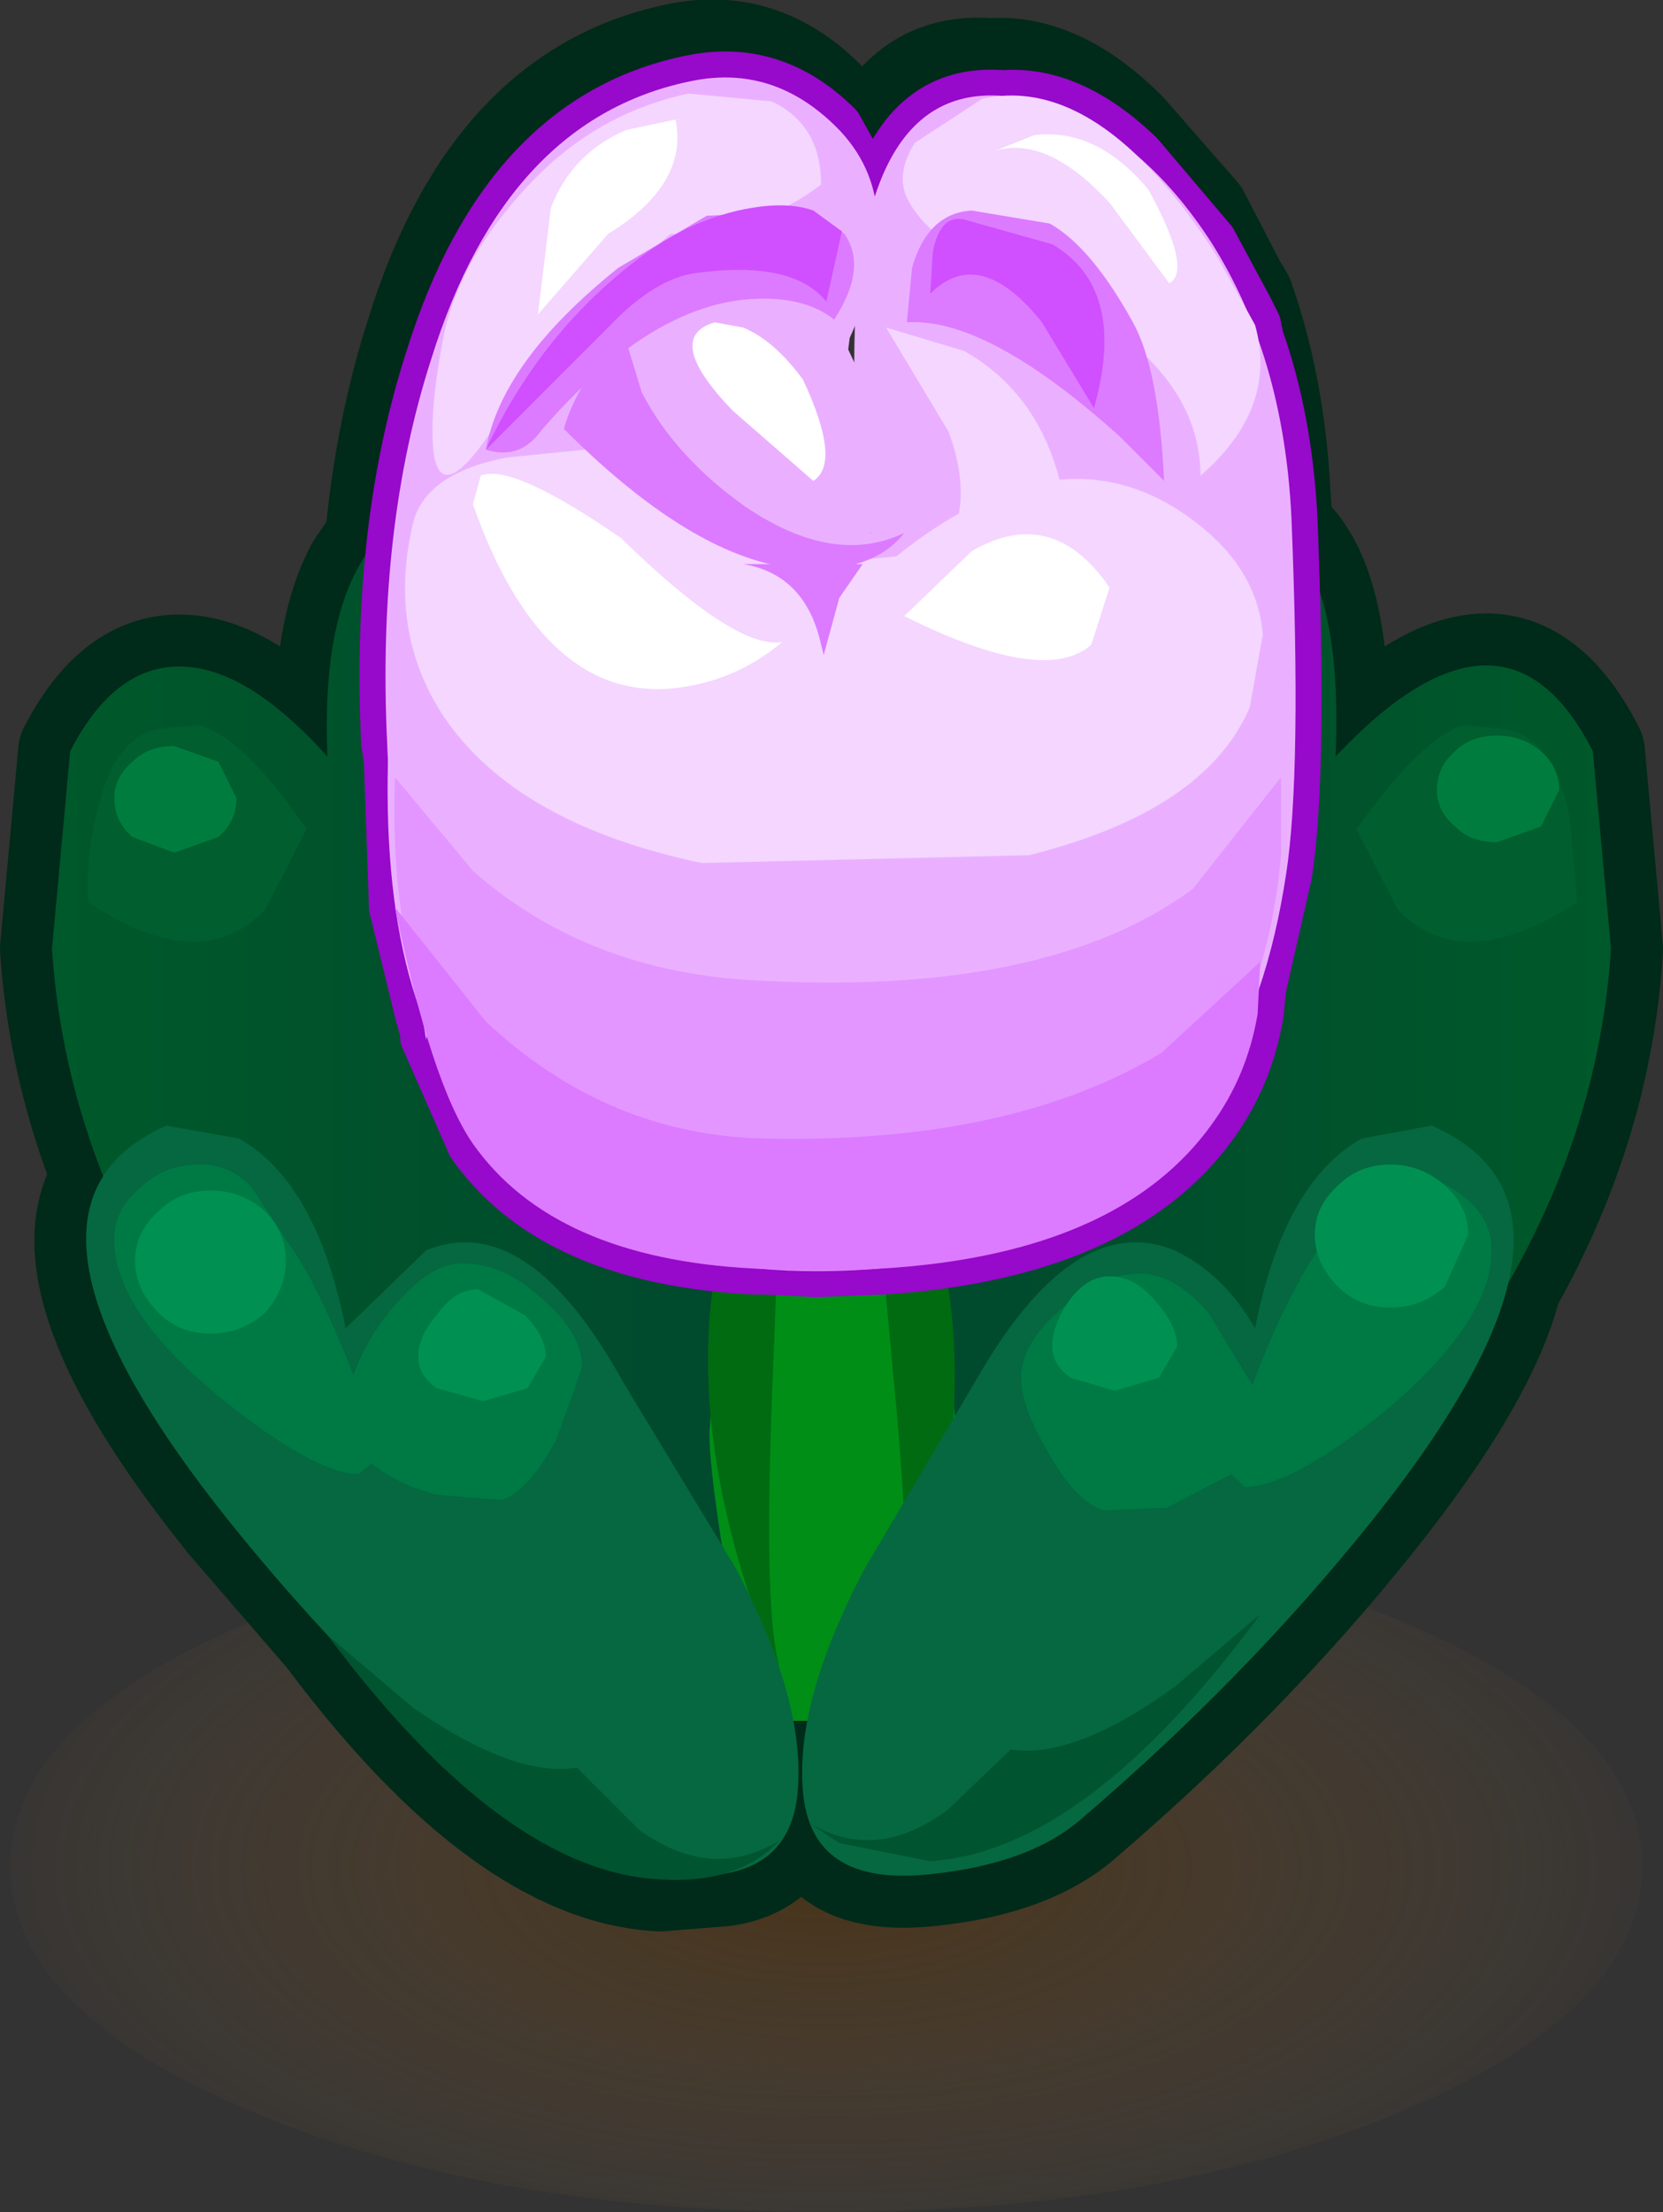 <?xml version="1.0" encoding="UTF-8" standalone="no"?>
<svg xmlns:xlink="http://www.w3.org/1999/xlink" height="42.55px" width="32.0px" xmlns="http://www.w3.org/2000/svg">
  <rect width="100%" height="100%" fill="#333333" stroke="none"/>
  <g transform="matrix(1.0, 0.0, 0.0, 1.0, 1.0, 6.0)">
    <path d="M14.9 23.25 Q21.4 23.25 26.0 25.2 30.6 27.15 30.6 29.9 30.6 32.65 26.0 34.6 21.4 36.55 14.9 36.55 8.45 36.55 3.8 34.6 -0.8 32.65 -0.8 29.9 -0.8 27.15 3.8 25.2 8.45 23.25 14.9 23.25" fill="url(#gradient0)" fill-rule="evenodd" stroke="none"/>
    <path d="M18.05 -4.65 Q19.35 -4.75 20.65 -3.45 L22.05 -1.85 22.75 -0.5 22.9 -0.25 23.0 0.05 Q23.5 1.6 23.6 3.45 L23.65 4.2 Q24.85 5.15 24.7 8.55 27.95 5.1 29.65 8.45 L30.0 12.25 Q29.8 15.6 28.05 18.7 27.6 20.5 25.4 23.25 23.0 26.25 19.85 28.95 18.85 29.85 16.9 30.05 15.05 30.25 14.6 29.1 L14.45 28.45 14.55 27.1 14.3 27.1 14.35 28.45 Q14.25 29.85 12.95 30.05 L11.7 30.15 Q8.7 30.0 5.3 25.45 L3.4 23.25 Q-0.3 18.65 1.0 16.65 0.15 14.5 0.0 12.25 L0.35 8.45 Q1.3 6.6 2.8 6.85 3.95 7.05 5.3 8.55 5.2 6.15 5.9 4.9 L6.25 4.4 Q6.45 2.25 7.05 0.4 8.5 -4.25 12.1 -4.95 13.65 -5.25 14.85 -4.05 L15.6 -2.7 Q16.25 -4.8 18.05 -4.65 Z" fill="none" stroke="#002a19" stroke-linecap="round" stroke-linejoin="round" stroke-width="2.0"/>
    <path d="M5.9 4.9 Q6.8 3.25 9.0 4.15 L11.75 6.8 Q14.5 10.45 14.75 15.5 L14.9 20.1 Q14.85 25.0 13.95 26.75 L14.0 26.95 14.0 28.05 Q13.65 29.15 11.95 28.95 10.25 28.75 6.65 24.75 L3.4 20.8 Q0.3 16.8 0.0 12.25 L0.35 8.45 Q1.3 6.6 2.8 6.85 3.95 7.05 5.3 8.55 5.2 6.15 5.9 4.9" fill="url(#gradient1)" fill-rule="evenodd" stroke="none"/>
    <path d="M5.95 7.7 Q5.9 6.85 6.1 6.05 6.45 4.35 7.55 4.35 L8.15 4.3 Q8.95 4.6 10.2 6.3 L9.4 7.85 Q8.15 9.15 5.95 7.7" fill="#005e2f" fill-rule="evenodd" stroke="none"/>
    <path d="M8.85 5.5 L8.5 6.2 7.7 6.5 6.85 6.2 Q6.5 5.9 6.5 5.5 6.5 5.1 6.85 4.75 7.2 4.45 7.7 4.45 8.2 4.45 8.5 4.75 L8.85 5.5" fill="#007d3e" fill-rule="evenodd" stroke="none"/>
    <path d="M0.7 11.35 Q0.65 10.5 0.85 9.7 1.2 8.0 2.3 8.0 L2.85 7.95 Q3.7 8.2 4.9 9.95 L4.1 11.5 Q2.85 12.8 0.7 11.35" fill="#005e2f" fill-rule="evenodd" stroke="none"/>
    <path d="M21.0 4.15 Q24.95 2.55 24.7 8.55 27.95 5.1 29.65 8.45 L30.0 12.25 Q29.7 16.8 26.6 20.8 L23.35 24.75 Q19.75 28.75 18.05 28.95 16.35 29.15 16.0 28.05 L16.0 26.95 16.1 26.75 Q15.2 25.0 15.15 20.1 L15.25 15.5 Q15.55 10.45 18.3 6.8 L21.0 4.15" fill="url(#gradient2)" fill-rule="evenodd" stroke="none"/>
    <path d="M16.35 27.1 L13.5 27.1 Q12.65 22.75 12.65 21.55 L13.15 15.65 16.8 15.65 17.1 18.05 17.4 21.55 16.35 27.1" fill="#008e17" fill-rule="evenodd" stroke="none"/>
    <path d="M14.0 26.05 Q13.4 24.9 13.0 23.2 12.2 19.8 13.1 17.1 L14.0 17.1 13.85 21.0 Q13.7 25.1 14.0 26.05" fill="#006b11" fill-rule="evenodd" stroke="none"/>
    <path d="M16.3 26.05 Q16.6 25.1 16.25 21.1 L15.9 17.35 16.85 17.1 Q17.75 19.8 17.1 23.2 16.8 24.9 16.3 26.05" fill="#006b11" fill-rule="evenodd" stroke="none"/>
    <path d="M24.2 7.5 Q22.0 8.95 20.75 7.7 L19.95 6.15 Q21.2 4.4 22.0 4.1 L22.55 4.15 Q23.7 4.2 24.05 5.85 L24.2 7.5" fill="#005e2f" fill-rule="evenodd" stroke="none"/>
    <path d="M23.7 5.5 L23.35 6.2 22.5 6.5 Q22.0 6.5 21.7 6.2 21.35 5.9 21.35 5.5 21.35 5.1 21.7 4.75 22.0 4.45 22.5 4.45 23.0 4.45 23.35 4.75 L23.7 5.5" fill="#007d3e" fill-rule="evenodd" stroke="none"/>
    <path d="M3.4 23.25 Q-1.4 17.25 2.2 15.65 L3.6 15.9 Q5.1 16.75 5.65 19.55 L7.2 18.05 Q9.15 17.25 11.0 20.6 L13.15 24.15 Q14.5 26.7 14.35 28.45 14.2 30.3 11.9 30.05 9.95 29.85 8.95 28.95 5.8 26.25 3.4 23.25" fill="#056840" fill-rule="evenodd" stroke="none"/>
    <path d="M21.6 18.05 Q22.55 18.5 23.15 19.55 23.7 16.75 25.2 15.9 L26.55 15.65 Q30.2 17.25 25.4 23.25 23.0 26.25 19.85 28.95 18.85 29.85 16.9 30.05 14.6 30.3 14.45 28.45 14.3 26.7 15.65 24.15 L17.75 20.6 Q19.65 17.25 21.6 18.05" fill="#056840" fill-rule="evenodd" stroke="none"/>
    <path d="M2.85 16.4 Q3.45 16.4 3.85 16.85 L4.5 17.85 Q5.05 18.55 5.8 20.45 6.1 19.65 6.65 19.05 7.3 18.3 7.9 18.3 8.7 18.3 9.45 19.0 10.2 19.65 10.2 20.3 L9.7 21.7 Q9.15 22.7 8.65 22.85 L7.4 22.75 Q6.65 22.55 6.15 22.15 L5.9 22.35 Q5.05 22.35 3.2 20.85 1.2 19.2 1.2 17.85 1.2 17.25 1.7 16.85 2.15 16.4 2.85 16.4" fill="#007a45" fill-rule="evenodd" stroke="none"/>
    <path d="M27.2 17.05 Q27.7 17.45 27.7 18.05 27.7 19.4 25.7 21.1 23.85 22.6 22.95 22.6 L22.7 22.35 21.45 23.0 20.25 23.05 Q19.7 22.9 19.15 21.9 18.65 21.05 18.65 20.5 18.65 19.85 19.4 19.2 20.15 18.5 20.95 18.5 21.6 18.5 22.25 19.25 L23.1 20.65 Q23.65 19.15 24.35 18.05 L25.0 17.1 Q25.4 16.6 26.0 16.6 26.7 16.6 27.2 17.05" fill="#007a45" fill-rule="evenodd" stroke="none"/>
    <path d="M4.5 18.25 Q4.5 18.8 4.1 19.25 3.65 19.65 3.05 19.65 2.45 19.65 2.05 19.25 1.6 18.8 1.6 18.25 1.6 17.7 2.05 17.3 2.45 16.9 3.05 16.9 3.65 16.9 4.1 17.3 4.5 17.7 4.5 18.25" fill="#009152" fill-rule="evenodd" stroke="none"/>
    <path d="M27.25 17.75 L26.8 18.75 Q26.35 19.15 25.75 19.15 25.15 19.15 24.75 18.75 24.3 18.3 24.3 17.75 24.3 17.2 24.75 16.8 25.15 16.4 25.75 16.4 26.35 16.4 26.8 16.8 27.25 17.2 27.25 17.75" fill="#009152" fill-rule="evenodd" stroke="none"/>
    <path d="M9.5 20.1 L9.15 20.7 8.3 20.95 7.4 20.7 Q7.05 20.45 7.05 20.1 7.05 19.7 7.4 19.3 7.75 18.8 8.2 18.8 L9.1 19.3 Q9.5 19.7 9.5 20.1" fill="#009152" fill-rule="evenodd" stroke="none"/>
    <path d="M21.65 19.9 L21.3 20.5 20.45 20.75 19.6 20.5 Q19.25 20.25 19.25 19.9 19.25 19.5 19.55 19.05 19.9 18.55 20.35 18.55 20.85 18.55 21.25 19.05 21.65 19.5 21.65 19.9" fill="#009152" fill-rule="evenodd" stroke="none"/>
    <path d="M3.55 9.35 Q3.55 9.8 3.2 10.1 L2.35 10.4 1.55 10.1 Q1.2 9.8 1.2 9.35 1.2 8.95 1.55 8.65 1.85 8.35 2.35 8.35 L3.2 8.65 3.55 9.35" fill="#007d3e" fill-rule="evenodd" stroke="none"/>
    <path d="M29.35 11.35 Q27.15 12.8 25.9 11.5 L25.1 9.95 Q26.35 8.2 27.15 7.95 L27.7 8.0 Q28.85 8.0 29.2 9.7 L29.35 11.35" fill="#005e2f" fill-rule="evenodd" stroke="none"/>
    <path d="M29.0 9.2 L28.65 9.9 27.8 10.2 Q27.3 10.2 27.0 9.9 26.65 9.6 26.65 9.2 26.65 8.75 27.0 8.45 27.3 8.15 27.8 8.15 28.3 8.15 28.65 8.45 29.0 8.75 29.0 9.2" fill="#007d3e" fill-rule="evenodd" stroke="none"/>
    <path d="M5.3 25.45 L6.95 26.85 Q8.9 28.2 10.1 28.0 L11.3 29.2 Q12.7 30.2 14.0 29.4 13.2 30.25 11.7 30.15 8.7 30.0 5.3 25.45" fill="#005430" fill-rule="evenodd" stroke="none"/>
    <path d="M23.25 25.05 Q19.9 29.6 16.9 29.8 L15.15 29.45 14.55 29.05 Q15.85 29.85 17.25 28.8 L18.45 27.65 Q19.65 27.85 21.6 26.45 L23.25 25.05" fill="#005430" fill-rule="evenodd" stroke="none"/>
    <path d="M15.85 -2.2 Q16.5 -4.3 18.3 -4.15 19.6 -4.25 20.9 -3.0 L22.3 -1.35 23.0 -0.05 23.15 0.25 23.2 0.5 Q23.75 2.05 23.85 3.95 24.05 8.85 23.75 10.8 L23.25 13.0 23.2 13.5 Q23.0 14.7 22.3 15.65 20.5 18.1 16.0 18.4 L14.7 18.45 13.7 18.4 13.5 18.4 Q9.65 18.2 8.1 16.0 L7.2 13.95 7.2 13.85 7.1 13.5 6.6 11.45 6.5 8.6 6.45 8.3 Q6.25 4.15 7.3 0.9 8.75 -3.75 12.35 -4.45 13.9 -4.75 15.1 -3.55 L15.85 -2.2 Z" fill="none" stroke="#9709cb" stroke-linecap="round" stroke-linejoin="round" stroke-width="1.0"/>
    <path d="M15.75 4.25 Q15.3 1.75 15.5 -0.5 15.95 -5.05 19.25 -3.95 21.0 -3.35 22.3 -1.35 23.7 0.85 23.85 3.95 24.05 8.85 23.75 10.8 23.0 15.75 19.85 16.7 11.4 19.35 12.7 12.05 13.15 9.8 14.5 6.8 L15.75 4.25" fill="#eab0ff" fill-rule="evenodd" stroke="none"/>
    <path d="M15.35 0.5 L15.15 2.05 Q14.5 3.8 12.2 4.85 9.9 5.9 8.3 10.05 7.55 12.15 7.2 14.0 6.5 9.9 6.45 8.3 6.25 4.15 7.3 0.9 8.75 -3.75 12.35 -4.45 13.9 -4.75 15.1 -3.55 16.55 -2.1 15.35 0.5" fill="#eab0ff" fill-rule="evenodd" stroke="none"/>
    <path d="M19.5 3.75 L16.15 5.45 Q18.05 4.45 17.25 2.3 L16.05 0.3 17.55 0.75 Q19.15 1.65 19.5 3.75" fill="#f4d6ff" fill-rule="evenodd" stroke="none"/>
    <path d="M9.3 2.5 Q9.9 1.45 10.95 0.6 13.0 -1.05 15.05 0.15 L15.5 1.1 Q15.9 2.4 15.75 4.25 L15.65 6.1 Q15.2 7.9 13.4 7.9 11.4 7.9 10.0 5.7 8.65 3.65 9.3 2.5" fill="#eab0ff" fill-rule="evenodd" stroke="none"/>
    <path d="M12.6 4.7 Q14.25 6.2 17.25 4.05 19.25 2.7 21.0 4.25 22.95 6.05 21.45 10.4 L20.9 12.6 Q20.55 14.05 19.9 14.95 17.95 17.5 12.05 17.1 4.8 16.65 6.95 4.05 7.1 3.15 8.2 2.85 L10.25 2.65 Q10.85 2.65 11.5 3.4 L12.6 4.7" fill="#eab0ff" fill-rule="evenodd" stroke="none"/>
    <path d="M11.0 2.95 Q11.45 3.6 12.2 4.05 13.7 5.0 16.25 4.7 19.6 2.0 22.2 4.2 23.2 5.05 23.3 6.2 L23.05 7.6 Q22.2 9.6 18.8 10.45 L12.5 10.6 Q8.95 9.85 7.55 7.8 6.45 6.15 6.95 4.05 7.2 3.1 8.75 2.8 L10.25 2.65 Q10.7 2.55 11.0 2.95" fill="#f4d6ff" fill-rule="evenodd" stroke="none"/>
    <path d="M23.65 10.45 Q23.5 12.2 22.85 13.7 20.85 18.45 14.7 18.45 10.25 18.45 8.2 15.5 6.45 13.0 6.6 8.95 L8.1 10.75 Q10.25 12.65 13.4 12.85 19.1 13.2 21.95 11.1 L23.65 8.95 23.65 10.45" fill="#e396ff" fill-rule="evenodd" stroke="none"/>
    <path d="M13.5 18.4 Q9.65 18.2 8.1 16.0 7.3 14.85 6.6 11.45 L8.35 13.65 Q10.7 15.85 13.75 15.9 18.45 16.0 21.35 14.25 L23.25 12.5 23.2 13.5 Q23.0 14.7 22.3 15.65 20.05 18.75 13.5 18.4" fill="#dc7bff" fill-rule="evenodd" stroke="none"/>
    <path d="M14.8 -2.45 Q13.55 -1.5 11.9 -1.5 L10.75 -0.5 Q9.45 0.6 9.0 1.4 7.55 3.95 7.35 2.75 7.25 2.05 7.5 0.65 7.75 -0.85 9.0 -2.25 10.35 -3.8 12.25 -4.2 L13.85 -4.05 Q14.8 -3.6 14.8 -2.45" fill="#f4d6ff" fill-rule="evenodd" stroke="none"/>
    <path d="M12.0 -3.7 Q12.25 -2.45 10.7 -1.5 L9.35 0.05 9.6 -2.0 Q10.0 -3.05 11.05 -3.5 L12.0 -3.7" fill="#ffffff" fill-rule="evenodd" stroke="none"/>
    <path d="M16.5 -2.1 Q16.2 -2.6 16.6 -3.25 L17.9 -4.1 Q20.15 -4.6 22.4 -1.1 L23.15 0.25 Q23.6 1.85 22.1 3.15 22.1 1.85 21.0 0.8 19.75 -0.45 18.25 -0.9 17.0 -1.25 16.5 -2.1" fill="#f4d6ff" fill-rule="evenodd" stroke="none"/>
    <path d="M18.15 -3.1 L18.9 -3.4 Q20.1 -3.55 21.1 -2.35 21.95 -0.8 21.5 -0.55 L20.35 -2.1 Q19.15 -3.4 18.15 -3.1" fill="#ffffff" fill-rule="evenodd" stroke="none"/>
    <path d="M8.1 3.7 L8.25 3.15 Q8.85 2.9 10.95 4.35 13.15 6.5 14.05 6.35 13.1 7.15 11.85 7.25 9.4 7.4 8.1 3.7" fill="#ffffff" fill-rule="evenodd" stroke="none"/>
    <path d="M16.4 5.85 L17.7 4.6 Q19.25 3.7 20.35 5.3 L20.0 6.4 Q19.1 7.2 16.4 5.85" fill="#ffffff" fill-rule="evenodd" stroke="none"/>
    <path d="M9.85 2.25 Q10.1 1.35 11.0 0.4 L11.35 1.55 Q12.0 2.8 13.35 3.75 15.05 4.9 16.4 4.25 15.9 4.9 14.8 4.95 12.65 5.05 9.85 2.25" fill="#dc7bff" fill-rule="evenodd" stroke="none"/>
    <path d="M16.45 0.2 L16.55 -0.85 Q16.85 -1.9 17.7 -1.95 L19.2 -1.7 Q20.0 -1.25 20.8 0.2 21.3 1.1 21.4 3.25 L20.55 2.4 Q18.0 0.1 16.45 0.2" fill="#dc7bff" fill-rule="evenodd" stroke="none"/>
    <path d="M8.35 2.65 Q8.65 0.95 10.9 -0.85 L12.6 -1.85 14.65 -1.95 15.25 -1.5 Q15.7 -0.85 15.05 0.15 14.5 -0.3 13.5 -0.25 11.5 -0.15 9.4 2.3 9.0 2.85 8.35 2.65" fill="#dc7bff" fill-rule="evenodd" stroke="none"/>
    <path d="M13.3 4.85 L15.6 4.85 15.15 5.5 14.85 6.6 14.8 6.4 Q14.5 5.05 13.3 4.85" fill="#dc7bff" fill-rule="evenodd" stroke="none"/>
    <path d="M12.75 0.2 L13.3 0.3 Q13.9 0.55 14.45 1.3 15.2 2.9 14.65 3.25 L13.1 1.9 Q11.75 0.5 12.75 0.2" fill="#ffffff" fill-rule="evenodd" stroke="none"/>
    <path d="M8.35 2.65 Q9.5 0.2 11.6 -1.25 12.35 -1.75 13.2 -1.95 14.1 -2.15 14.65 -1.95 L15.2 -1.55 14.9 -0.2 Q14.25 -1.0 12.4 -0.75 11.6 -0.65 10.7 0.3 L8.35 2.65" fill="#d04fff" fill-rule="evenodd" stroke="none"/>
    <path d="M16.9 -0.35 L16.95 -1.15 Q17.1 -1.95 17.65 -1.75 L19.25 -1.3 Q20.7 -0.45 20.05 1.85 L19.05 0.2 Q17.85 -1.3 16.9 -0.35" fill="#d04fff" fill-rule="evenodd" stroke="none"/>
  </g>
  <defs>
    <radialGradient cx="0" cy="0" gradientTransform="matrix(0.019, 0.0, 0.0, 0.009, 14.9, 29.9)" gradientUnits="userSpaceOnUse" id="gradient0" r="819.2" spreadMethod="pad">
      <stop offset="0.008" stop-color="#4d3212" stop-opacity="0.8"/>
      <stop offset="1.0" stop-color="#6b5438" stop-opacity="0.086"/>
    </radialGradient>
    <linearGradient gradientTransform="matrix(0.009, 0.0, 0.0, -0.009, 7.45, 16.4)" gradientUnits="userSpaceOnUse" id="gradient1" spreadMethod="pad" x1="-819.2" x2="819.2">
      <stop offset="0.0" stop-color="#00592a"/>
      <stop offset="1.0" stop-color="#00472e"/>
    </linearGradient>
    <linearGradient gradientTransform="matrix(-0.009, 0.0, 0.0, -0.009, 22.55, 16.4)" gradientUnits="userSpaceOnUse" id="gradient2" spreadMethod="pad" x1="-819.2" x2="819.2">
      <stop offset="0.0" stop-color="#00592a"/>
      <stop offset="1.0" stop-color="#00472e"/>
    </linearGradient>
  </defs>
</svg>

